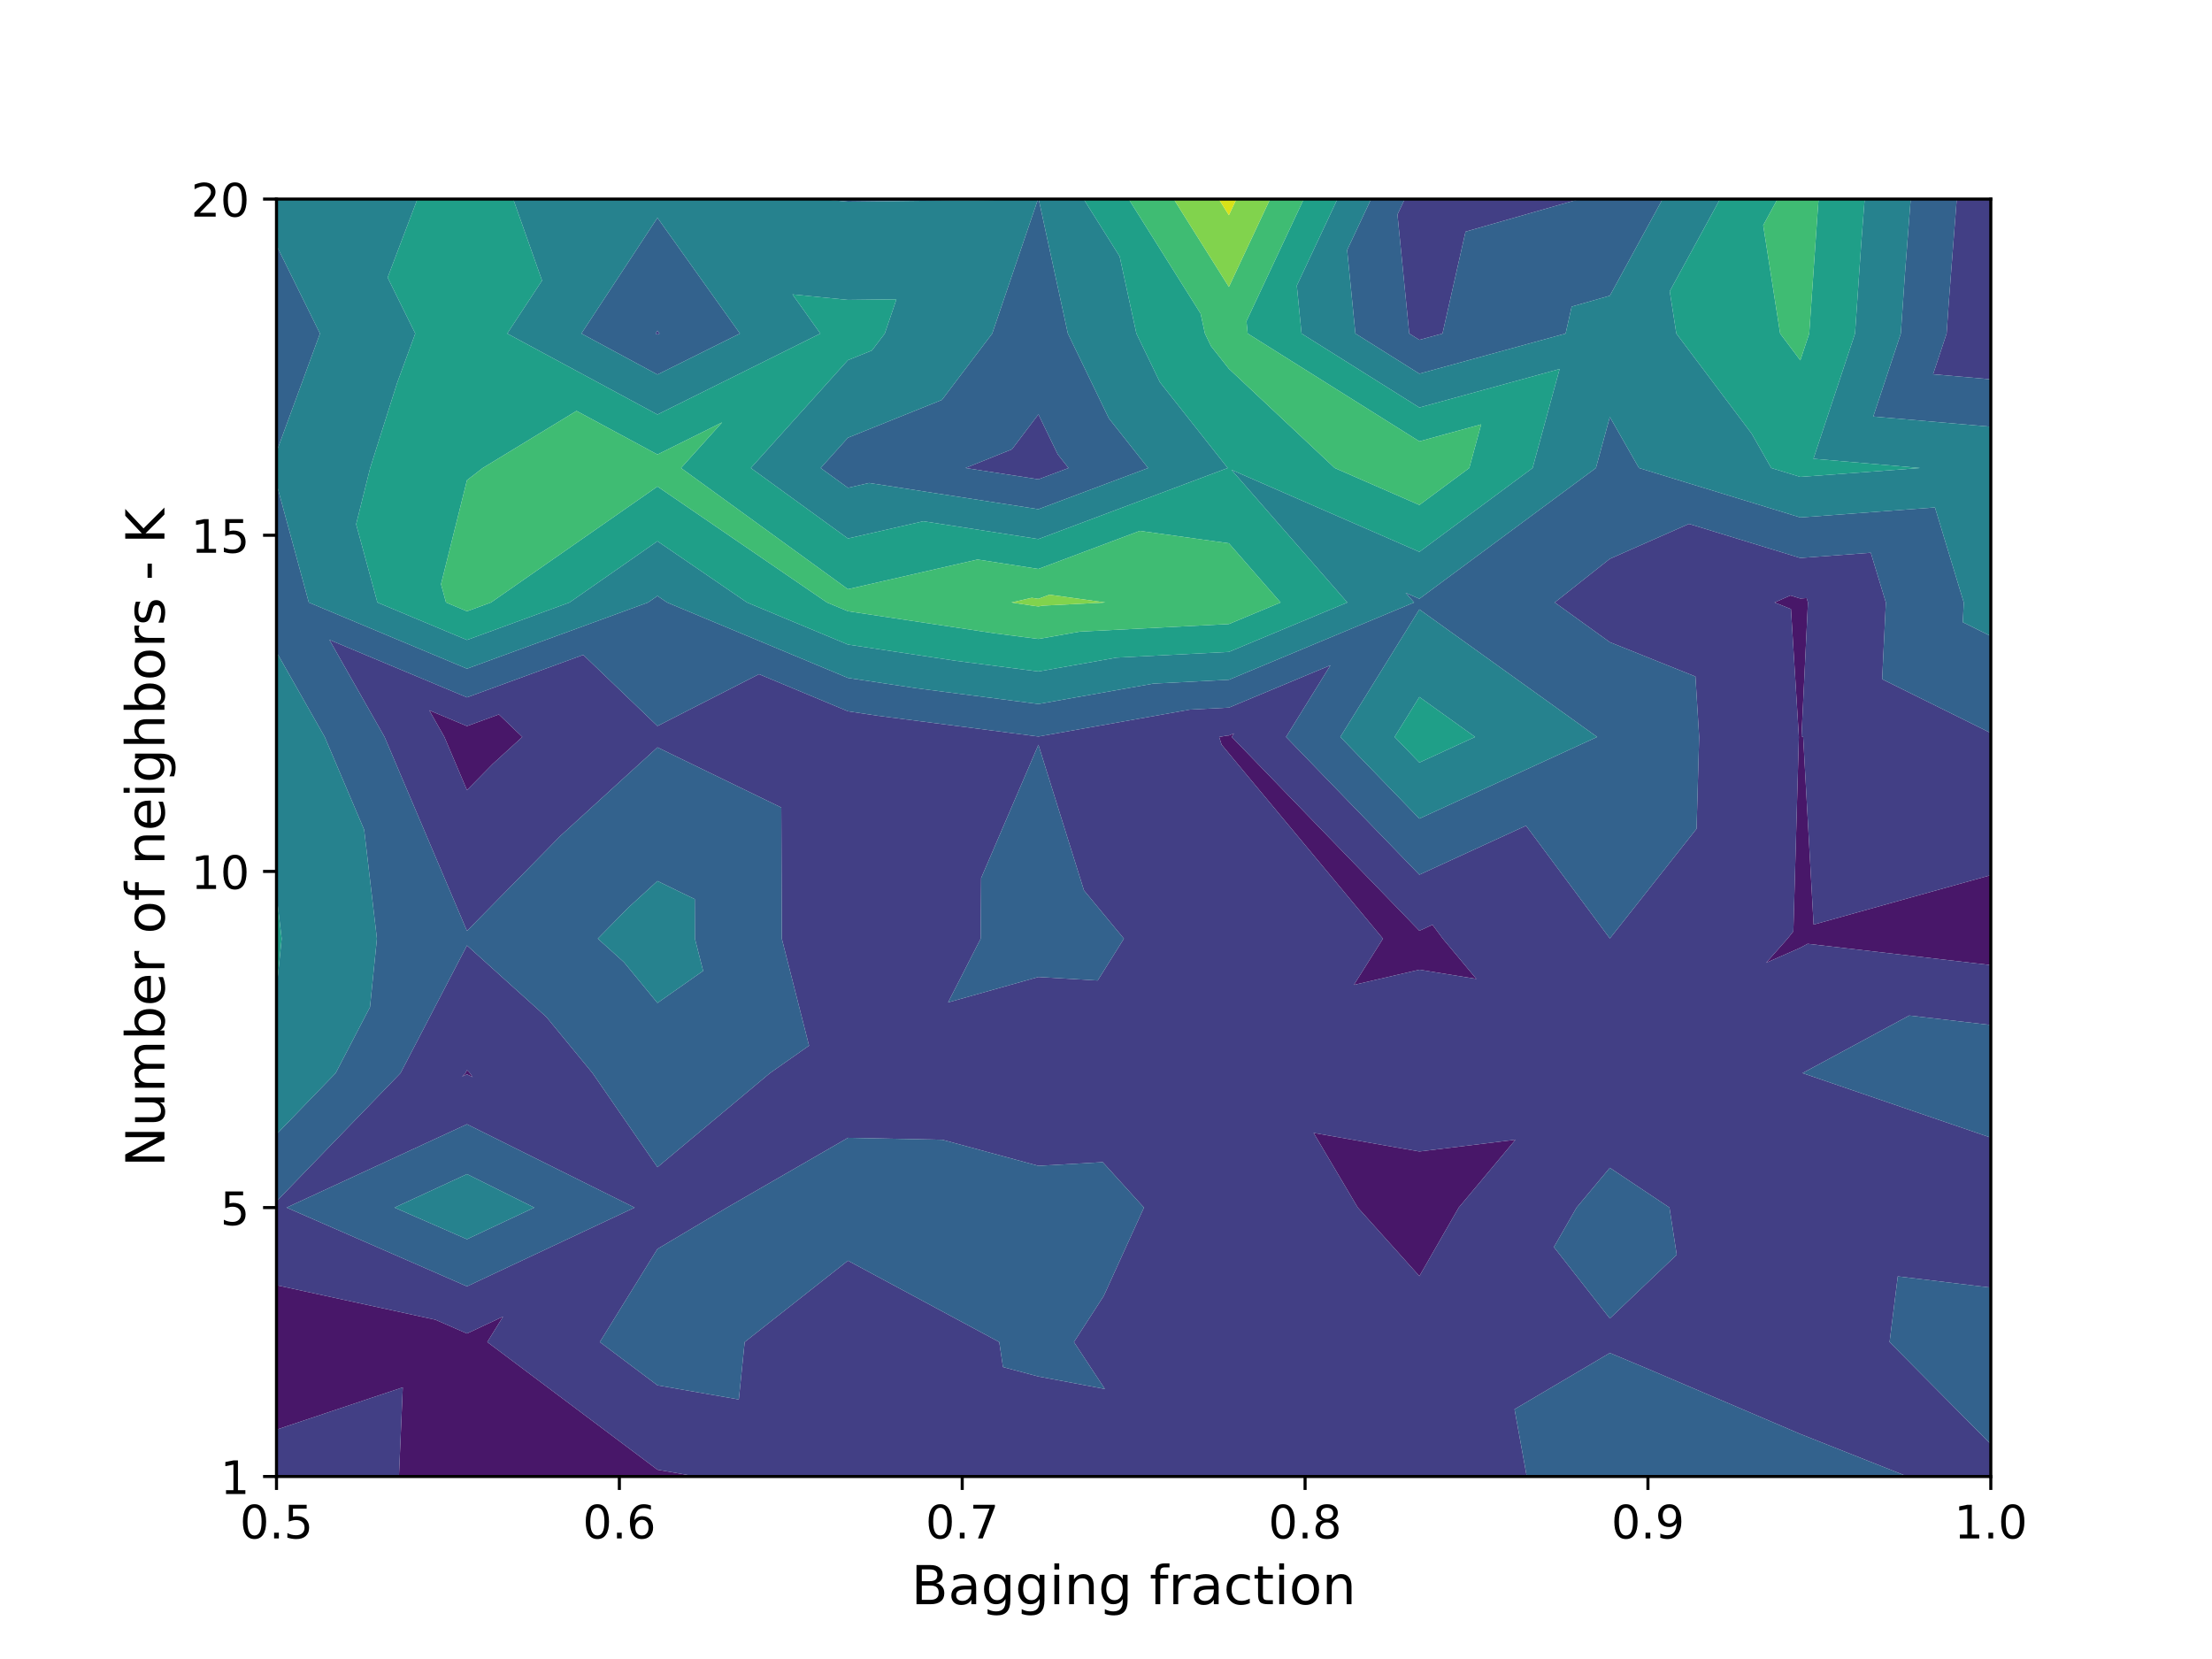 <?xml version="1.0" encoding="utf-8" standalone="no"?>
<!DOCTYPE svg PUBLIC "-//W3C//DTD SVG 1.1//EN"
  "http://www.w3.org/Graphics/SVG/1.1/DTD/svg11.dtd">
<!-- Created with matplotlib (https://matplotlib.org/) -->
<svg height="432pt" version="1.1" viewBox="0 0 576 432" width="576pt" xmlns="http://www.w3.org/2000/svg" xmlns:xlink="http://www.w3.org/1999/xlink">
 <defs>
  <style type="text/css">
*{stroke-linecap:butt;stroke-linejoin:round;}
  </style>
 </defs>
 <g id="figure_1">
  <g id="patch_1">
   <path d="M 0 432 
L 576 432 
L 576 0 
L 0 0 
z
" style="fill:#ffffff;"/>
  </g>
  <g id="axes_1">
   <g id="patch_2">
    <path d="M 72 384.48 
L 518.4 384.48 
L 518.4 51.84 
L 72 51.84 
z
" style="fill:#ffffff;"/>
   </g>
   <g id="PathCollection_1">
    <path clip-path="url(#pd8d126e6f6)" d="M 72 372.276 
L 104.888 361.263 
L 103.882 384.48 
L 121.6 384.48 
L 171.2 384.48 
L 181.346 384.48 
L 171.2 382.712 
L 126.891 349.465 
L 130.998 342.831 
L 121.6 347.248 
L 113.364 343.651 
L 72 334.661 
L 72 349.465 
M 518.4 227.885 
L 472.256 240.762 
L 469.538 191.899 
L 469.104 191.684 
L 470.787 156.884 
L 470.437 155.729 
L 468.8 155.851 
L 466.213 155.058 
L 462.079 156.884 
L 466.364 158.604 
L 468.424 191.899 
L 466.988 242.503 
L 465.472 244.421 
L 459.883 250.716 
L 468.8 246.79 
L 470.702 245.763 
L 518.4 251.303 
L 518.4 244.421 
M 120.321 280.339 
L 121.6 279.748 
L 123.095 280.491 
L 122.366 279.436 
L 122.085 279.093 
L 121.6 278.657 
L 121.194 279.436 
M 115.716 191.899 
L 121.6 205.749 
L 128.27 198.962 
L 136.012 191.899 
L 129.899 186.04 
L 121.6 189.075 
L 111.774 184.962 
M 369.6 332.297 
L 379.848 314.451 
L 394.627 296.783 
L 369.6 299.842 
L 342.054 295.004 
L 353.57 314.451 
M 369.6 252.511 
L 384.453 254.907 
L 375.702 244.421 
L 373.014 240.805 
L 369.6 242.374 
L 320.749 191.899 
L 321.331 190.959 
L 320 191.515 
L 319.492 191.541 
L 317.472 191.899 
L 318.101 193.909 
L 320 196.203 
L 360.124 244.421 
L 352.541 256.464 
" style="fill:#481769;"/>
   </g>
   <g id="PathCollection_2">
    <path clip-path="url(#pd8d126e6f6)" d="M 509.533 51.84 
L 507.429 79.11 
L 506.894 86.855 
L 503.372 97.463 
L 518.4 98.771 
L 518.4 86.855 
L 518.4 51.84 
M 365.789 51.84 
L 363.9 55.864 
L 366.965 86.855 
L 369.6 88.51 
L 375.624 86.855 
L 381.622 60.327 
L 411.311 51.84 
L 369.6 51.84 
M 72 334.661 
L 113.364 343.651 
L 121.6 347.248 
L 130.998 342.831 
L 126.891 349.465 
L 171.2 382.712 
L 181.346 384.48 
L 220.8 384.48 
L 270.4 384.48 
L 320 384.48 
L 369.6 384.48 
L 397.568 384.48 
L 394.382 366.96 
L 419.2 352.308 
L 429.086 356.444 
L 468.8 373.411 
L 496.723 384.48 
L 518.4 384.48 
L 518.4 376.064 
L 492.041 349.465 
L 494.176 332.365 
L 518.4 335.285 
L 518.4 314.451 
L 518.4 296.243 
L 469.372 279.436 
L 497.159 264.441 
L 518.4 266.908 
L 518.4 251.303 
L 470.702 245.763 
L 468.8 246.79 
L 459.883 250.716 
L 465.472 244.421 
L 466.988 242.503 
L 468.424 191.899 
L 466.364 158.604 
L 462.079 156.884 
L 466.213 155.058 
L 468.8 155.851 
L 470.437 155.729 
L 470.787 156.884 
L 469.104 191.684 
L 469.538 191.899 
L 472.256 240.762 
L 518.4 227.885 
L 518.4 191.899 
L 518.4 190.883 
L 490.109 176.856 
L 491.075 156.884 
L 487.148 143.932 
L 468.8 145.296 
L 439.801 136.413 
L 419.2 145.512 
L 404.844 156.884 
L 419.2 167.219 
L 441.488 176.165 
L 442.462 191.899 
L 441.783 215.813 
L 419.2 244.377 
L 397.374 215.011 
L 369.6 227.772 
L 334.882 191.899 
L 346.457 173.222 
L 320 184.262 
L 309.908 184.774 
L 270.4 191.786 
L 228.609 186.386 
L 220.8 185.211 
L 197.645 175.553 
L 171.2 189.052 
L 151.872 170.529 
L 121.6 181.599 
L 85.759 166.597 
L 100.136 191.899 
L 121.6 242.416 
L 145.928 217.66 
L 171.2 194.608 
L 203.446 210.275 
L 203.58 244.421 
L 210.675 272.288 
L 200.499 279.436 
L 171.2 303.932 
L 154.288 279.436 
L 142.287 264.832 
L 121.6 246.196 
L 104.297 279.436 
L 72 312.824 
L 72 314.451 
M 103.882 384.48 
L 104.888 361.263 
L 72 372.276 
L 72 384.48 
M 121.194 279.436 
L 121.6 278.657 
L 122.085 279.093 
L 122.366 279.436 
L 123.095 280.491 
L 121.6 279.748 
L 120.321 280.339 
M 111.774 184.962 
L 121.6 189.075 
L 129.899 186.04 
L 136.012 191.899 
L 128.27 198.962 
L 121.6 205.749 
L 115.716 191.899 
M 353.57 314.451 
L 342.054 295.004 
L 369.6 299.842 
L 394.627 296.783 
L 379.848 314.451 
L 369.6 332.297 
M 352.541 256.464 
L 360.124 244.421 
L 320 196.203 
L 318.101 193.909 
L 317.472 191.899 
L 319.492 191.541 
L 320 191.515 
L 321.331 190.959 
L 320.749 191.899 
L 369.6 242.374 
L 373.014 240.805 
L 375.702 244.421 
L 384.453 254.907 
L 369.6 252.511 
M 171.2 86.101 
L 170.705 86.855 
L 171.2 87.122 
L 171.737 86.855 
M 263.502 117 
L 251.399 121.869 
L 270.4 124.814 
L 278.243 121.869 
L 275.435 118.315 
L 270.4 107.9 
M 261.177 355.976 
L 260.203 349.465 
L 220.8 328.277 
L 193.911 349.465 
L 192.385 364.421 
L 171.2 360.728 
L 156.189 349.465 
L 171.2 325.217 
L 189.302 314.451 
L 220.8 296.283 
L 245.384 296.791 
L 270.4 303.582 
L 287.149 302.627 
L 297.882 314.451 
L 287.415 337.454 
L 279.648 349.465 
L 287.713 361.687 
L 270.4 358.436 
M 121.6 292.74 
L 165.257 314.451 
L 121.6 334.969 
L 74.618 314.451 
M 410.534 314.451 
L 419.2 304.09 
L 434.721 314.451 
L 436.615 326.745 
L 419.2 343.325 
L 404.626 324.739 
M 270.4 254.407 
L 246.878 261.026 
L 255.364 244.421 
L 255.488 228.631 
L 270.4 193.935 
L 282.265 231.857 
L 292.666 244.421 
L 285.839 255.32 
" style="fill:#423f85;"/>
   </g>
   <g id="PathCollection_3">
    <path clip-path="url(#pd8d126e6f6)" d="M 497.543 51.84 
L 496.058 71.082 
L 494.968 86.855 
L 487.797 108.459 
L 518.4 111.122 
L 518.4 98.771 
L 503.372 97.463 
L 506.894 86.855 
L 507.429 79.11 
L 509.533 51.84 
M 411.311 51.84 
L 381.622 60.327 
L 375.624 86.855 
L 369.6 88.51 
L 366.965 86.855 
L 363.9 55.864 
L 365.789 51.84 
L 357.025 51.84 
L 350.793 65.117 
L 352.943 86.855 
L 369.6 97.316 
L 407.68 86.855 
L 409.266 79.842 
L 419.2 77.002 
L 432.932 51.84 
L 419.2 51.84 
M 213.811 51.84 
L 220.8 52.535 
L 270.273 51.929 
L 258.371 86.855 
L 245.275 104.132 
L 220.8 113.979 
L 213.699 121.869 
L 220.8 127.026 
L 226.316 125.763 
L 270.4 132.594 
L 298.969 121.869 
L 288.741 108.922 
L 278.072 86.855 
L 270.473 51.891 
L 270.44 51.84 
L 270.4 51.84 
L 220.8 51.84 
M 72 117.68 
L 83.325 86.855 
L 72 63.905 
L 72 86.855 
M 72 169.8 
L 84.557 191.899 
L 94.827 216.071 
L 98.151 244.421 
L 96.346 262.249 
L 87.4 279.436 
L 72 295.356 
L 72 312.824 
L 104.297 279.436 
L 121.6 246.196 
L 142.287 264.832 
L 154.288 279.436 
L 171.2 303.932 
L 200.499 279.436 
L 210.675 272.288 
L 203.58 244.421 
L 203.446 210.275 
L 171.2 194.608 
L 145.928 217.66 
L 121.6 242.416 
L 100.136 191.899 
L 85.759 166.597 
L 121.6 181.599 
L 151.872 170.529 
L 171.2 189.052 
L 197.645 175.553 
L 220.8 185.211 
L 228.609 186.386 
L 270.4 191.786 
L 309.908 184.774 
L 320 184.262 
L 346.457 173.222 
L 334.882 191.899 
L 369.6 227.772 
L 397.374 215.011 
L 419.2 244.377 
L 441.783 215.813 
L 442.462 191.899 
L 441.488 176.165 
L 419.2 167.219 
L 404.844 156.884 
L 419.2 145.512 
L 439.801 136.413 
L 468.8 145.296 
L 487.148 143.932 
L 491.075 156.884 
L 490.109 176.856 
L 518.4 190.883 
L 518.4 165.64 
L 511.115 162.027 
L 511.363 156.884 
L 503.859 132.135 
L 468.8 134.742 
L 426.78 121.869 
L 419.2 108.573 
L 415.572 121.869 
L 369.6 155.92 
L 366.02 154.357 
L 368.228 156.884 
L 320 177.009 
L 300.323 178.008 
L 270.4 183.319 
L 238.747 179.229 
L 220.8 176.527 
L 173.706 156.884 
L 171.2 155.17 
L 168.739 156.884 
L 121.6 174.122 
L 80.415 156.884 
L 72 125.944 
L 72 156.884 
M 496.723 384.48 
L 468.8 373.411 
L 429.086 356.444 
L 419.2 352.308 
L 394.382 366.96 
L 397.568 384.48 
L 419.2 384.48 
L 468.8 384.48 
M 518.4 335.285 
L 494.176 332.365 
L 492.041 349.465 
L 518.4 376.064 
L 518.4 349.465 
M 518.4 266.908 
L 497.159 264.441 
L 469.372 279.436 
L 518.4 296.243 
L 518.4 279.436 
M 171.737 86.855 
L 171.2 87.122 
L 170.705 86.855 
L 171.2 86.101 
M 270.4 107.9 
L 275.435 118.315 
L 278.243 121.869 
L 270.4 124.814 
L 251.399 121.869 
L 263.502 117 
M 270.4 358.436 
L 287.713 361.687 
L 279.648 349.465 
L 287.415 337.454 
L 297.882 314.451 
L 287.149 302.627 
L 270.4 303.582 
L 245.384 296.791 
L 220.8 296.283 
L 189.302 314.451 
L 171.2 325.217 
L 156.189 349.465 
L 171.2 360.728 
L 192.385 364.421 
L 193.911 349.465 
L 220.8 328.277 
L 260.203 349.465 
L 261.177 355.976 
M 74.618 314.451 
L 121.6 334.969 
L 165.257 314.451 
L 121.6 292.74 
M 404.626 324.739 
L 419.2 343.325 
L 436.615 326.745 
L 434.721 314.451 
L 419.2 304.09 
L 410.534 314.451 
M 285.839 255.32 
L 292.666 244.421 
L 282.265 231.857 
L 270.4 193.935 
L 255.488 228.631 
L 255.364 244.421 
L 246.878 261.026 
L 270.4 254.407 
M 171.2 56.709 
L 151.392 86.855 
L 171.2 97.532 
L 192.68 86.855 
M 121.6 305.731 
L 139.132 314.451 
L 121.6 322.691 
L 102.732 314.451 
M 369.6 213.169 
L 349.014 191.899 
L 369.6 158.684 
L 415.894 191.899 
M 162.489 250.57 
L 155.663 244.421 
L 163.586 236.359 
L 171.2 229.414 
L 180.915 234.134 
L 180.955 244.421 
L 183.093 252.817 
L 171.2 261.17 
" style="fill:#33628d;"/>
   </g>
   <g id="PathCollection_4">
    <path clip-path="url(#pd8d126e6f6)" d="M 485.552 51.84 
L 484.687 63.055 
L 483.042 86.855 
L 472.221 119.455 
L 499.969 121.869 
L 468.8 124.187 
L 461.233 121.869 
L 456.137 112.93 
L 436.517 86.855 
L 434.793 75.847 
L 447.895 51.84 
L 432.932 51.84 
L 419.2 77.002 
L 409.266 79.842 
L 407.68 86.855 
L 369.6 97.316 
L 352.943 86.855 
L 350.793 65.117 
L 357.025 51.84 
L 348.261 51.84 
L 337.686 74.369 
L 338.921 86.855 
L 369.6 106.122 
L 406.117 96.091 
L 399.084 121.869 
L 369.6 143.707 
L 320.666 122.339 
L 350.846 156.884 
L 320 169.755 
L 290.739 171.242 
L 270.4 174.852 
L 248.885 172.072 
L 220.8 167.843 
L 194.525 156.884 
L 171.2 140.925 
L 148.295 156.884 
L 121.6 166.646 
L 98.277 156.884 
L 92.735 136.507 
L 96.389 121.869 
L 103.421 99.688 
L 108.136 86.855 
L 100.938 72.269 
L 108.69 51.84 
L 72 51.84 
L 72 63.905 
L 83.325 86.855 
L 72 117.68 
L 72 121.869 
L 72 125.944 
L 80.415 156.884 
L 121.6 174.122 
L 168.739 156.884 
L 171.2 155.17 
L 173.706 156.884 
L 220.8 176.527 
L 238.747 179.229 
L 270.4 183.319 
L 300.323 178.008 
L 320 177.009 
L 368.228 156.884 
L 366.02 154.357 
L 369.6 155.92 
L 415.572 121.869 
L 419.2 108.573 
L 426.78 121.869 
L 468.8 134.742 
L 503.859 132.135 
L 511.363 156.884 
L 511.115 162.027 
L 518.4 165.64 
L 518.4 156.884 
L 518.4 121.869 
L 518.4 111.122 
L 487.797 108.459 
L 494.968 86.855 
L 496.058 71.082 
L 497.543 51.84 
M 270.44 51.84 
L 270.473 51.891 
L 278.072 86.855 
L 288.741 108.922 
L 298.969 121.869 
L 270.4 132.594 
L 226.316 125.763 
L 220.8 127.026 
L 213.699 121.869 
L 220.8 113.979 
L 245.275 104.132 
L 258.371 86.855 
L 270.273 51.929 
L 220.8 52.535 
L 213.811 51.84 
L 171.2 51.84 
L 133.64 51.84 
L 141.147 73.056 
L 132.08 86.855 
L 171.2 107.943 
L 213.622 86.855 
L 206.358 76.66 
L 220.8 78.095 
L 233.428 77.94 
L 230.39 86.855 
L 227.047 91.265 
L 220.8 93.778 
L 195.52 121.869 
L 220.8 140.225 
L 240.436 135.731 
L 270.4 140.374 
L 319.696 121.869 
L 302.046 99.529 
L 295.919 86.855 
L 291.554 66.773 
L 282.171 51.84 
M 72 232.938 
L 73.346 244.421 
L 72 257.718 
L 72 279.436 
L 72 295.356 
L 87.4 279.436 
L 96.346 262.249 
L 98.151 244.421 
L 94.827 216.071 
L 84.557 191.899 
L 72 169.8 
L 72 191.899 
M 192.68 86.855 
L 171.2 97.532 
L 151.392 86.855 
L 171.2 56.709 
M 102.732 314.451 
L 121.6 322.691 
L 139.132 314.451 
L 121.6 305.731 
M 415.894 191.899 
L 369.6 158.684 
L 349.014 191.899 
L 369.6 213.169 
M 171.2 261.17 
L 183.093 252.817 
L 180.955 244.421 
L 180.915 234.134 
L 171.2 229.414 
L 163.586 236.359 
L 155.663 244.421 
L 162.489 250.57 
M 369.6 198.566 
L 363.147 191.899 
L 369.6 181.488 
L 384.111 191.899 
" style="fill:#26828e;"/>
   </g>
   <g id="PathCollection_5">
    <path clip-path="url(#pd8d126e6f6)" d="M 473.561 51.84 
L 473.316 55.028 
L 471.117 86.855 
L 468.8 93.833 
L 463.549 86.855 
L 459.134 58.663 
L 462.858 51.84 
L 447.895 51.84 
L 434.793 75.847 
L 436.517 86.855 
L 456.137 112.93 
L 461.233 121.869 
L 468.8 124.187 
L 499.969 121.869 
L 472.221 119.455 
L 483.042 86.855 
L 484.687 63.055 
L 485.552 51.84 
M 339.497 51.84 
L 324.579 83.622 
L 324.899 86.855 
L 369.6 114.929 
L 385.695 110.507 
L 382.595 121.869 
L 369.6 131.495 
L 347.558 121.869 
L 320 96.02 
L 315.352 90.136 
L 313.765 86.855 
L 312.635 81.656 
L 293.902 51.84 
L 282.171 51.84 
L 291.554 66.773 
L 295.919 86.855 
L 302.046 99.529 
L 319.696 121.869 
L 270.4 140.374 
L 240.436 135.731 
L 220.8 140.225 
L 195.52 121.869 
L 220.8 93.778 
L 227.047 91.265 
L 230.39 86.855 
L 233.428 77.94 
L 220.8 78.095 
L 206.358 76.66 
L 213.622 86.855 
L 171.2 107.943 
L 132.08 86.855 
L 141.147 73.056 
L 133.64 51.84 
L 121.6 51.84 
L 108.69 51.84 
L 100.938 72.269 
L 108.136 86.855 
L 103.421 99.688 
L 96.389 121.869 
L 92.735 136.507 
L 98.277 156.884 
L 121.6 166.646 
L 148.295 156.884 
L 171.2 140.925 
L 194.525 156.884 
L 220.8 167.843 
L 248.885 172.072 
L 270.4 174.852 
L 290.739 171.242 
L 320 169.755 
L 350.846 156.884 
L 320.666 122.339 
L 369.6 143.707 
L 399.084 121.869 
L 406.117 96.091 
L 369.6 106.122 
L 338.921 86.855 
L 337.686 74.369 
L 348.261 51.84 
M 72 257.718 
L 73.346 244.421 
L 72 232.938 
L 72 244.421 
M 384.111 191.899 
L 369.6 181.488 
L 363.147 191.899 
L 369.6 198.566 
M 333.464 156.884 
L 320 162.502 
L 281.155 164.476 
L 270.4 166.385 
L 259.024 164.915 
L 220.8 159.16 
L 215.344 156.884 
L 171.2 126.681 
L 127.85 156.884 
L 121.6 159.17 
L 116.14 156.884 
L 114.842 152.114 
L 121.6 125.043 
L 125.703 121.869 
L 150.129 106.995 
L 171.2 118.353 
L 188.037 109.984 
L 177.34 121.869 
L 220.8 153.425 
L 254.556 145.699 
L 270.4 148.154 
L 296.81 138.24 
L 320 141.473 
" style="fill:#1f9f88;"/>
   </g>
   <g id="PathCollection_6">
    <path clip-path="url(#pd8d126e6f6)" d="M 462.858 51.84 
L 459.134 58.663 
L 463.549 86.855 
L 468.8 93.833 
L 471.117 86.855 
L 473.316 55.028 
L 473.561 51.84 
L 468.8 51.84 
M 330.734 51.84 
L 320 74.707 
L 305.632 51.84 
L 293.902 51.84 
L 312.635 81.656 
L 313.765 86.855 
L 315.352 90.136 
L 320 96.02 
L 347.558 121.869 
L 369.6 131.495 
L 382.595 121.869 
L 385.695 110.507 
L 369.6 114.929 
L 324.899 86.855 
L 324.579 83.622 
L 339.497 51.84 
M 320 141.473 
L 296.81 138.24 
L 270.4 148.154 
L 254.556 145.699 
L 220.8 153.425 
L 177.34 121.869 
L 188.037 109.984 
L 171.2 118.353 
L 150.129 106.995 
L 125.703 121.869 
L 121.6 125.043 
L 114.842 152.114 
L 116.14 156.884 
L 121.6 159.17 
L 127.85 156.884 
L 171.2 126.681 
L 215.344 156.884 
L 220.8 159.16 
L 259.024 164.915 
L 270.4 166.385 
L 281.155 164.476 
L 320 162.502 
L 333.464 156.884 
M 287.829 156.884 
L 271.57 157.71 
L 270.4 157.918 
L 269.162 157.758 
L 263.358 156.884 
L 268.676 155.667 
L 270.4 155.934 
L 273.274 154.855 
" style="fill:#3fbc73;"/>
   </g>
   <g id="PathCollection_7">
    <path clip-path="url(#pd8d126e6f6)" d="M 321.97 51.84 
L 320 56.037 
L 317.363 51.84 
L 305.632 51.84 
L 320 74.707 
L 330.734 51.84 
M 273.274 154.855 
L 270.4 155.934 
L 268.676 155.667 
L 263.358 156.884 
L 269.162 157.758 
L 270.4 157.918 
L 271.57 157.71 
L 287.829 156.884 
" style="fill:#81d34d;"/>
   </g>
   <g id="PathCollection_8">
    <path clip-path="url(#pd8d126e6f6)" d="M 317.363 51.84 
L 320 56.037 
L 321.97 51.84 
L 320 51.84 
" style="fill:#d8e219;"/>
   </g>
   <g id="matplotlib.axis_1">
    <g id="xtick_1">
     <g id="line2d_1">
      <defs>
       <path d="M 0 0 
L 0 3.5 
" id="md4cb57d387" style="stroke:#000000;stroke-width:0.8;"/>
      </defs>
      <g>
       <use style="stroke:#000000;stroke-width:0.8;" x="72" xlink:href="#md4cb57d387" y="384.48"/>
      </g>
     </g>
     <g id="text_1">
      <!-- 0.5 -->
      <defs>
       <path d="M 31.781 66.406 
Q 24.172 66.406 20.328 58.906 
Q 16.5 51.422 16.5 36.375 
Q 16.5 21.391 20.328 13.891 
Q 24.172 6.391 31.781 6.391 
Q 39.453 6.391 43.281 13.891 
Q 47.125 21.391 47.125 36.375 
Q 47.125 51.422 43.281 58.906 
Q 39.453 66.406 31.781 66.406 
z
M 31.781 74.219 
Q 44.047 74.219 50.516 64.516 
Q 56.984 54.828 56.984 36.375 
Q 56.984 17.969 50.516 8.266 
Q 44.047 -1.422 31.781 -1.422 
Q 19.531 -1.422 13.062 8.266 
Q 6.594 17.969 6.594 36.375 
Q 6.594 54.828 13.062 64.516 
Q 19.531 74.219 31.781 74.219 
z
" id="DejaVuSans-48"/>
       <path d="M 10.688 12.406 
L 21 12.406 
L 21 0 
L 10.688 0 
z
" id="DejaVuSans-46"/>
       <path d="M 10.797 72.906 
L 49.516 72.906 
L 49.516 64.594 
L 19.828 64.594 
L 19.828 46.734 
Q 21.969 47.469 24.109 47.828 
Q 26.266 48.188 28.422 48.188 
Q 40.625 48.188 47.75 41.5 
Q 54.891 34.812 54.891 23.391 
Q 54.891 11.625 47.562 5.094 
Q 40.234 -1.422 26.906 -1.422 
Q 22.312 -1.422 17.547 -0.641 
Q 12.797 0.141 7.719 1.703 
L 7.719 11.625 
Q 12.109 9.234 16.797 8.062 
Q 21.484 6.891 26.703 6.891 
Q 35.156 6.891 40.078 11.328 
Q 45.016 15.766 45.016 23.391 
Q 45.016 31 40.078 35.438 
Q 35.156 39.891 26.703 39.891 
Q 22.75 39.891 18.812 39.016 
Q 14.891 38.141 10.797 36.281 
z
" id="DejaVuSans-53"/>
      </defs>
      <g transform="translate(62.458 400.598)scale(0.12 -0.12)">
       <use xlink:href="#DejaVuSans-48"/>
       <use x="63.623" xlink:href="#DejaVuSans-46"/>
       <use x="95.41" xlink:href="#DejaVuSans-53"/>
      </g>
     </g>
    </g>
    <g id="xtick_2">
     <g id="line2d_2">
      <g>
       <use style="stroke:#000000;stroke-width:0.8;" x="161.28" xlink:href="#md4cb57d387" y="384.48"/>
      </g>
     </g>
     <g id="text_2">
      <!-- 0.6 -->
      <defs>
       <path d="M 33.016 40.375 
Q 26.375 40.375 22.484 35.828 
Q 18.609 31.297 18.609 23.391 
Q 18.609 15.531 22.484 10.953 
Q 26.375 6.391 33.016 6.391 
Q 39.656 6.391 43.531 10.953 
Q 47.406 15.531 47.406 23.391 
Q 47.406 31.297 43.531 35.828 
Q 39.656 40.375 33.016 40.375 
z
M 52.594 71.297 
L 52.594 62.312 
Q 48.875 64.062 45.094 64.984 
Q 41.312 65.922 37.594 65.922 
Q 27.828 65.922 22.672 59.328 
Q 17.531 52.734 16.797 39.406 
Q 19.672 43.656 24.016 45.922 
Q 28.375 48.188 33.594 48.188 
Q 44.578 48.188 50.953 41.516 
Q 57.328 34.859 57.328 23.391 
Q 57.328 12.156 50.688 5.359 
Q 44.047 -1.422 33.016 -1.422 
Q 20.359 -1.422 13.672 8.266 
Q 6.984 17.969 6.984 36.375 
Q 6.984 53.656 15.188 63.938 
Q 23.391 74.219 37.203 74.219 
Q 40.922 74.219 44.703 73.484 
Q 48.484 72.75 52.594 71.297 
z
" id="DejaVuSans-54"/>
      </defs>
      <g transform="translate(151.738 400.598)scale(0.12 -0.12)">
       <use xlink:href="#DejaVuSans-48"/>
       <use x="63.623" xlink:href="#DejaVuSans-46"/>
       <use x="95.41" xlink:href="#DejaVuSans-54"/>
      </g>
     </g>
    </g>
    <g id="xtick_3">
     <g id="line2d_3">
      <g>
       <use style="stroke:#000000;stroke-width:0.8;" x="250.56" xlink:href="#md4cb57d387" y="384.48"/>
      </g>
     </g>
     <g id="text_3">
      <!-- 0.7 -->
      <defs>
       <path d="M 8.203 72.906 
L 55.078 72.906 
L 55.078 68.703 
L 28.609 0 
L 18.312 0 
L 43.219 64.594 
L 8.203 64.594 
z
" id="DejaVuSans-55"/>
      </defs>
      <g transform="translate(241.018 400.598)scale(0.12 -0.12)">
       <use xlink:href="#DejaVuSans-48"/>
       <use x="63.623" xlink:href="#DejaVuSans-46"/>
       <use x="95.41" xlink:href="#DejaVuSans-55"/>
      </g>
     </g>
    </g>
    <g id="xtick_4">
     <g id="line2d_4">
      <g>
       <use style="stroke:#000000;stroke-width:0.8;" x="339.84" xlink:href="#md4cb57d387" y="384.48"/>
      </g>
     </g>
     <g id="text_4">
      <!-- 0.8 -->
      <defs>
       <path d="M 31.781 34.625 
Q 24.75 34.625 20.719 30.859 
Q 16.703 27.094 16.703 20.516 
Q 16.703 13.922 20.719 10.156 
Q 24.75 6.391 31.781 6.391 
Q 38.812 6.391 42.859 10.172 
Q 46.922 13.969 46.922 20.516 
Q 46.922 27.094 42.891 30.859 
Q 38.875 34.625 31.781 34.625 
z
M 21.922 38.812 
Q 15.578 40.375 12.031 44.719 
Q 8.5 49.078 8.5 55.328 
Q 8.5 64.062 14.719 69.141 
Q 20.953 74.219 31.781 74.219 
Q 42.672 74.219 48.875 69.141 
Q 55.078 64.062 55.078 55.328 
Q 55.078 49.078 51.531 44.719 
Q 48 40.375 41.703 38.812 
Q 48.828 37.156 52.797 32.312 
Q 56.781 27.484 56.781 20.516 
Q 56.781 9.906 50.312 4.234 
Q 43.844 -1.422 31.781 -1.422 
Q 19.734 -1.422 13.25 4.234 
Q 6.781 9.906 6.781 20.516 
Q 6.781 27.484 10.781 32.312 
Q 14.797 37.156 21.922 38.812 
z
M 18.312 54.391 
Q 18.312 48.734 21.844 45.562 
Q 25.391 42.391 31.781 42.391 
Q 38.141 42.391 41.719 45.562 
Q 45.312 48.734 45.312 54.391 
Q 45.312 60.062 41.719 63.234 
Q 38.141 66.406 31.781 66.406 
Q 25.391 66.406 21.844 63.234 
Q 18.312 60.062 18.312 54.391 
z
" id="DejaVuSans-56"/>
      </defs>
      <g transform="translate(330.298 400.598)scale(0.12 -0.12)">
       <use xlink:href="#DejaVuSans-48"/>
       <use x="63.623" xlink:href="#DejaVuSans-46"/>
       <use x="95.41" xlink:href="#DejaVuSans-56"/>
      </g>
     </g>
    </g>
    <g id="xtick_5">
     <g id="line2d_5">
      <g>
       <use style="stroke:#000000;stroke-width:0.8;" x="429.12" xlink:href="#md4cb57d387" y="384.48"/>
      </g>
     </g>
     <g id="text_5">
      <!-- 0.9 -->
      <defs>
       <path d="M 10.984 1.516 
L 10.984 10.5 
Q 14.703 8.734 18.5 7.812 
Q 22.312 6.891 25.984 6.891 
Q 35.75 6.891 40.891 13.453 
Q 46.047 20.016 46.781 33.406 
Q 43.953 29.203 39.594 26.953 
Q 35.25 24.703 29.984 24.703 
Q 19.047 24.703 12.672 31.312 
Q 6.297 37.938 6.297 49.422 
Q 6.297 60.641 12.938 67.422 
Q 19.578 74.219 30.609 74.219 
Q 43.266 74.219 49.922 64.516 
Q 56.594 54.828 56.594 36.375 
Q 56.594 19.141 48.406 8.859 
Q 40.234 -1.422 26.422 -1.422 
Q 22.703 -1.422 18.891 -0.688 
Q 15.094 0.047 10.984 1.516 
z
M 30.609 32.422 
Q 37.25 32.422 41.125 36.953 
Q 45.016 41.5 45.016 49.422 
Q 45.016 57.281 41.125 61.844 
Q 37.25 66.406 30.609 66.406 
Q 23.969 66.406 20.094 61.844 
Q 16.219 57.281 16.219 49.422 
Q 16.219 41.5 20.094 36.953 
Q 23.969 32.422 30.609 32.422 
z
" id="DejaVuSans-57"/>
      </defs>
      <g transform="translate(419.578 400.598)scale(0.12 -0.12)">
       <use xlink:href="#DejaVuSans-48"/>
       <use x="63.623" xlink:href="#DejaVuSans-46"/>
       <use x="95.41" xlink:href="#DejaVuSans-57"/>
      </g>
     </g>
    </g>
    <g id="xtick_6">
     <g id="line2d_6">
      <g>
       <use style="stroke:#000000;stroke-width:0.8;" x="518.4" xlink:href="#md4cb57d387" y="384.48"/>
      </g>
     </g>
     <g id="text_6">
      <!-- 1.0 -->
      <defs>
       <path d="M 12.406 8.297 
L 28.516 8.297 
L 28.516 63.922 
L 10.984 60.406 
L 10.984 69.391 
L 28.422 72.906 
L 38.281 72.906 
L 38.281 8.297 
L 54.391 8.297 
L 54.391 0 
L 12.406 0 
z
" id="DejaVuSans-49"/>
      </defs>
      <g transform="translate(508.858 400.598)scale(0.12 -0.12)">
       <use xlink:href="#DejaVuSans-49"/>
       <use x="63.623" xlink:href="#DejaVuSans-46"/>
       <use x="95.41" xlink:href="#DejaVuSans-48"/>
      </g>
     </g>
    </g>
    <g id="text_7">
     <!-- Bagging fraction -->
     <defs>
      <path d="M 19.672 34.812 
L 19.672 8.109 
L 35.5 8.109 
Q 43.453 8.109 47.281 11.406 
Q 51.125 14.703 51.125 21.484 
Q 51.125 28.328 47.281 31.562 
Q 43.453 34.812 35.5 34.812 
z
M 19.672 64.797 
L 19.672 42.828 
L 34.281 42.828 
Q 41.5 42.828 45.031 45.531 
Q 48.578 48.25 48.578 53.812 
Q 48.578 59.328 45.031 62.062 
Q 41.5 64.797 34.281 64.797 
z
M 9.812 72.906 
L 35.016 72.906 
Q 46.297 72.906 52.391 68.219 
Q 58.5 63.531 58.5 54.891 
Q 58.5 48.188 55.375 44.234 
Q 52.25 40.281 46.188 39.312 
Q 53.469 37.75 57.5 32.781 
Q 61.531 27.828 61.531 20.406 
Q 61.531 10.641 54.891 5.312 
Q 48.25 0 35.984 0 
L 9.812 0 
z
" id="DejaVuSans-66"/>
      <path d="M 34.281 27.484 
Q 23.391 27.484 19.188 25 
Q 14.984 22.516 14.984 16.5 
Q 14.984 11.719 18.141 8.906 
Q 21.297 6.109 26.703 6.109 
Q 34.188 6.109 38.703 11.406 
Q 43.219 16.703 43.219 25.484 
L 43.219 27.484 
z
M 52.203 31.203 
L 52.203 0 
L 43.219 0 
L 43.219 8.297 
Q 40.141 3.328 35.547 0.953 
Q 30.953 -1.422 24.312 -1.422 
Q 15.922 -1.422 10.953 3.297 
Q 6 8.016 6 15.922 
Q 6 25.141 12.172 29.828 
Q 18.359 34.516 30.609 34.516 
L 43.219 34.516 
L 43.219 35.406 
Q 43.219 41.609 39.141 45 
Q 35.062 48.391 27.688 48.391 
Q 23 48.391 18.547 47.266 
Q 14.109 46.141 10.016 43.891 
L 10.016 52.203 
Q 14.938 54.109 19.578 55.047 
Q 24.219 56 28.609 56 
Q 40.484 56 46.344 49.844 
Q 52.203 43.703 52.203 31.203 
z
" id="DejaVuSans-97"/>
      <path d="M 45.406 27.984 
Q 45.406 37.75 41.375 43.109 
Q 37.359 48.484 30.078 48.484 
Q 22.859 48.484 18.828 43.109 
Q 14.797 37.75 14.797 27.984 
Q 14.797 18.266 18.828 12.891 
Q 22.859 7.516 30.078 7.516 
Q 37.359 7.516 41.375 12.891 
Q 45.406 18.266 45.406 27.984 
z
M 54.391 6.781 
Q 54.391 -7.172 48.188 -13.984 
Q 42 -20.797 29.203 -20.797 
Q 24.469 -20.797 20.266 -20.094 
Q 16.062 -19.391 12.109 -17.922 
L 12.109 -9.188 
Q 16.062 -11.328 19.922 -12.344 
Q 23.781 -13.375 27.781 -13.375 
Q 36.625 -13.375 41.016 -8.766 
Q 45.406 -4.156 45.406 5.172 
L 45.406 9.625 
Q 42.625 4.781 38.281 2.391 
Q 33.938 0 27.875 0 
Q 17.828 0 11.672 7.656 
Q 5.516 15.328 5.516 27.984 
Q 5.516 40.672 11.672 48.328 
Q 17.828 56 27.875 56 
Q 33.938 56 38.281 53.609 
Q 42.625 51.219 45.406 46.391 
L 45.406 54.688 
L 54.391 54.688 
z
" id="DejaVuSans-103"/>
      <path d="M 9.422 54.688 
L 18.406 54.688 
L 18.406 0 
L 9.422 0 
z
M 9.422 75.984 
L 18.406 75.984 
L 18.406 64.594 
L 9.422 64.594 
z
" id="DejaVuSans-105"/>
      <path d="M 54.891 33.016 
L 54.891 0 
L 45.906 0 
L 45.906 32.719 
Q 45.906 40.484 42.875 44.328 
Q 39.844 48.188 33.797 48.188 
Q 26.516 48.188 22.312 43.547 
Q 18.109 38.922 18.109 30.906 
L 18.109 0 
L 9.078 0 
L 9.078 54.688 
L 18.109 54.688 
L 18.109 46.188 
Q 21.344 51.125 25.703 53.562 
Q 30.078 56 35.797 56 
Q 45.219 56 50.047 50.172 
Q 54.891 44.344 54.891 33.016 
z
" id="DejaVuSans-110"/>
      <path id="DejaVuSans-32"/>
      <path d="M 37.109 75.984 
L 37.109 68.5 
L 28.516 68.5 
Q 23.688 68.5 21.797 66.547 
Q 19.922 64.594 19.922 59.516 
L 19.922 54.688 
L 34.719 54.688 
L 34.719 47.703 
L 19.922 47.703 
L 19.922 0 
L 10.891 0 
L 10.891 47.703 
L 2.297 47.703 
L 2.297 54.688 
L 10.891 54.688 
L 10.891 58.5 
Q 10.891 67.625 15.141 71.797 
Q 19.391 75.984 28.609 75.984 
z
" id="DejaVuSans-102"/>
      <path d="M 41.109 46.297 
Q 39.594 47.172 37.812 47.578 
Q 36.031 48 33.891 48 
Q 26.266 48 22.188 43.047 
Q 18.109 38.094 18.109 28.812 
L 18.109 0 
L 9.078 0 
L 9.078 54.688 
L 18.109 54.688 
L 18.109 46.188 
Q 20.953 51.172 25.484 53.578 
Q 30.031 56 36.531 56 
Q 37.453 56 38.578 55.875 
Q 39.703 55.766 41.062 55.516 
z
" id="DejaVuSans-114"/>
      <path d="M 48.781 52.594 
L 48.781 44.188 
Q 44.969 46.297 41.141 47.344 
Q 37.312 48.391 33.406 48.391 
Q 24.656 48.391 19.812 42.844 
Q 14.984 37.312 14.984 27.297 
Q 14.984 17.281 19.812 11.734 
Q 24.656 6.203 33.406 6.203 
Q 37.312 6.203 41.141 7.25 
Q 44.969 8.297 48.781 10.406 
L 48.781 2.094 
Q 45.016 0.344 40.984 -0.531 
Q 36.969 -1.422 32.422 -1.422 
Q 20.062 -1.422 12.781 6.344 
Q 5.516 14.109 5.516 27.297 
Q 5.516 40.672 12.859 48.328 
Q 20.219 56 33.016 56 
Q 37.156 56 41.109 55.141 
Q 45.062 54.297 48.781 52.594 
z
" id="DejaVuSans-99"/>
      <path d="M 18.312 70.219 
L 18.312 54.688 
L 36.812 54.688 
L 36.812 47.703 
L 18.312 47.703 
L 18.312 18.016 
Q 18.312 11.328 20.141 9.422 
Q 21.969 7.516 27.594 7.516 
L 36.812 7.516 
L 36.812 0 
L 27.594 0 
Q 17.188 0 13.234 3.875 
Q 9.281 7.766 9.281 18.016 
L 9.281 47.703 
L 2.688 47.703 
L 2.688 54.688 
L 9.281 54.688 
L 9.281 70.219 
z
" id="DejaVuSans-116"/>
      <path d="M 30.609 48.391 
Q 23.391 48.391 19.188 42.75 
Q 14.984 37.109 14.984 27.297 
Q 14.984 17.484 19.156 11.844 
Q 23.344 6.203 30.609 6.203 
Q 37.797 6.203 41.984 11.859 
Q 46.188 17.531 46.188 27.297 
Q 46.188 37.016 41.984 42.703 
Q 37.797 48.391 30.609 48.391 
z
M 30.609 56 
Q 42.328 56 49.016 48.375 
Q 55.719 40.766 55.719 27.297 
Q 55.719 13.875 49.016 6.219 
Q 42.328 -1.422 30.609 -1.422 
Q 18.844 -1.422 12.172 6.219 
Q 5.516 13.875 5.516 27.297 
Q 5.516 40.766 12.172 48.375 
Q 18.844 56 30.609 56 
z
" id="DejaVuSans-111"/>
     </defs>
     <g transform="translate(237.282 417.732)scale(0.14 -0.14)">
      <use xlink:href="#DejaVuSans-66"/>
      <use x="68.604" xlink:href="#DejaVuSans-97"/>
      <use x="129.883" xlink:href="#DejaVuSans-103"/>
      <use x="193.359" xlink:href="#DejaVuSans-103"/>
      <use x="256.836" xlink:href="#DejaVuSans-105"/>
      <use x="284.619" xlink:href="#DejaVuSans-110"/>
      <use x="347.998" xlink:href="#DejaVuSans-103"/>
      <use x="411.475" xlink:href="#DejaVuSans-32"/>
      <use x="443.262" xlink:href="#DejaVuSans-102"/>
      <use x="478.467" xlink:href="#DejaVuSans-114"/>
      <use x="519.58" xlink:href="#DejaVuSans-97"/>
      <use x="580.859" xlink:href="#DejaVuSans-99"/>
      <use x="635.84" xlink:href="#DejaVuSans-116"/>
      <use x="675.049" xlink:href="#DejaVuSans-105"/>
      <use x="702.832" xlink:href="#DejaVuSans-111"/>
      <use x="764.014" xlink:href="#DejaVuSans-110"/>
     </g>
    </g>
   </g>
   <g id="matplotlib.axis_2">
    <g id="ytick_1">
     <g id="line2d_7">
      <defs>
       <path d="M 0 0 
L -3.5 0 
" id="ma08b4b28fb" style="stroke:#000000;stroke-width:0.8;"/>
      </defs>
      <g>
       <use style="stroke:#000000;stroke-width:0.8;" x="72" xlink:href="#ma08b4b28fb" y="384.48"/>
      </g>
     </g>
     <g id="text_8">
      <!-- 1 -->
      <g transform="translate(57.365 389.039)scale(0.12 -0.12)">
       <use xlink:href="#DejaVuSans-49"/>
      </g>
     </g>
    </g>
    <g id="ytick_2">
     <g id="line2d_8">
      <g>
       <use style="stroke:#000000;stroke-width:0.8;" x="72" xlink:href="#ma08b4b28fb" y="314.451"/>
      </g>
     </g>
     <g id="text_9">
      <!-- 5 -->
      <g transform="translate(57.365 319.01)scale(0.12 -0.12)">
       <use xlink:href="#DejaVuSans-53"/>
      </g>
     </g>
    </g>
    <g id="ytick_3">
     <g id="line2d_9">
      <g>
       <use style="stroke:#000000;stroke-width:0.8;" x="72" xlink:href="#ma08b4b28fb" y="226.914"/>
      </g>
     </g>
     <g id="text_10">
      <!-- 10 -->
      <g transform="translate(49.73 231.473)scale(0.12 -0.12)">
       <use xlink:href="#DejaVuSans-49"/>
       <use x="63.623" xlink:href="#DejaVuSans-48"/>
      </g>
     </g>
    </g>
    <g id="ytick_4">
     <g id="line2d_10">
      <g>
       <use style="stroke:#000000;stroke-width:0.8;" x="72" xlink:href="#ma08b4b28fb" y="139.377"/>
      </g>
     </g>
     <g id="text_11">
      <!-- 15 -->
      <g transform="translate(49.73 143.936)scale(0.12 -0.12)">
       <use xlink:href="#DejaVuSans-49"/>
       <use x="63.623" xlink:href="#DejaVuSans-53"/>
      </g>
     </g>
    </g>
    <g id="ytick_5">
     <g id="line2d_11">
      <g>
       <use style="stroke:#000000;stroke-width:0.8;" x="72" xlink:href="#ma08b4b28fb" y="51.84"/>
      </g>
     </g>
     <g id="text_12">
      <!-- 20 -->
      <defs>
       <path d="M 19.188 8.297 
L 53.609 8.297 
L 53.609 0 
L 7.328 0 
L 7.328 8.297 
Q 12.938 14.109 22.625 23.891 
Q 32.328 33.688 34.812 36.531 
Q 39.547 41.844 41.422 45.531 
Q 43.312 49.219 43.312 52.781 
Q 43.312 58.594 39.234 62.25 
Q 35.156 65.922 28.609 65.922 
Q 23.969 65.922 18.812 64.312 
Q 13.672 62.703 7.812 59.422 
L 7.812 69.391 
Q 13.766 71.781 18.938 73 
Q 24.125 74.219 28.422 74.219 
Q 39.75 74.219 46.484 68.547 
Q 53.219 62.891 53.219 53.422 
Q 53.219 48.922 51.531 44.891 
Q 49.859 40.875 45.406 35.406 
Q 44.188 33.984 37.641 27.219 
Q 31.109 20.453 19.188 8.297 
z
" id="DejaVuSans-50"/>
      </defs>
      <g transform="translate(49.73 56.399)scale(0.12 -0.12)">
       <use xlink:href="#DejaVuSans-50"/>
       <use x="63.623" xlink:href="#DejaVuSans-48"/>
      </g>
     </g>
    </g>
    <g id="text_13">
     <!-- Number of neighbors - K -->
     <defs>
      <path d="M 9.812 72.906 
L 23.094 72.906 
L 55.422 11.922 
L 55.422 72.906 
L 64.984 72.906 
L 64.984 0 
L 51.703 0 
L 19.391 60.984 
L 19.391 0 
L 9.812 0 
z
" id="DejaVuSans-78"/>
      <path d="M 8.5 21.578 
L 8.5 54.688 
L 17.484 54.688 
L 17.484 21.922 
Q 17.484 14.156 20.5 10.266 
Q 23.531 6.391 29.594 6.391 
Q 36.859 6.391 41.078 11.031 
Q 45.312 15.672 45.312 23.688 
L 45.312 54.688 
L 54.297 54.688 
L 54.297 0 
L 45.312 0 
L 45.312 8.406 
Q 42.047 3.422 37.719 1 
Q 33.406 -1.422 27.688 -1.422 
Q 18.266 -1.422 13.375 4.438 
Q 8.5 10.297 8.5 21.578 
z
M 31.109 56 
z
" id="DejaVuSans-117"/>
      <path d="M 52 44.188 
Q 55.375 50.25 60.062 53.125 
Q 64.75 56 71.094 56 
Q 79.641 56 84.281 50.016 
Q 88.922 44.047 88.922 33.016 
L 88.922 0 
L 79.891 0 
L 79.891 32.719 
Q 79.891 40.578 77.094 44.375 
Q 74.312 48.188 68.609 48.188 
Q 61.625 48.188 57.562 43.547 
Q 53.516 38.922 53.516 30.906 
L 53.516 0 
L 44.484 0 
L 44.484 32.719 
Q 44.484 40.625 41.703 44.406 
Q 38.922 48.188 33.109 48.188 
Q 26.219 48.188 22.156 43.531 
Q 18.109 38.875 18.109 30.906 
L 18.109 0 
L 9.078 0 
L 9.078 54.688 
L 18.109 54.688 
L 18.109 46.188 
Q 21.188 51.219 25.484 53.609 
Q 29.781 56 35.688 56 
Q 41.656 56 45.828 52.969 
Q 50 49.953 52 44.188 
z
" id="DejaVuSans-109"/>
      <path d="M 48.688 27.297 
Q 48.688 37.203 44.609 42.844 
Q 40.531 48.484 33.406 48.484 
Q 26.266 48.484 22.188 42.844 
Q 18.109 37.203 18.109 27.297 
Q 18.109 17.391 22.188 11.75 
Q 26.266 6.109 33.406 6.109 
Q 40.531 6.109 44.609 11.75 
Q 48.688 17.391 48.688 27.297 
z
M 18.109 46.391 
Q 20.953 51.266 25.266 53.625 
Q 29.594 56 35.594 56 
Q 45.562 56 51.781 48.094 
Q 58.016 40.188 58.016 27.297 
Q 58.016 14.406 51.781 6.484 
Q 45.562 -1.422 35.594 -1.422 
Q 29.594 -1.422 25.266 0.953 
Q 20.953 3.328 18.109 8.203 
L 18.109 0 
L 9.078 0 
L 9.078 75.984 
L 18.109 75.984 
z
" id="DejaVuSans-98"/>
      <path d="M 56.203 29.594 
L 56.203 25.203 
L 14.891 25.203 
Q 15.484 15.922 20.484 11.062 
Q 25.484 6.203 34.422 6.203 
Q 39.594 6.203 44.453 7.469 
Q 49.312 8.734 54.109 11.281 
L 54.109 2.781 
Q 49.266 0.734 44.188 -0.344 
Q 39.109 -1.422 33.891 -1.422 
Q 20.797 -1.422 13.156 6.188 
Q 5.516 13.812 5.516 26.812 
Q 5.516 40.234 12.766 48.109 
Q 20.016 56 32.328 56 
Q 43.359 56 49.781 48.891 
Q 56.203 41.797 56.203 29.594 
z
M 47.219 32.234 
Q 47.125 39.594 43.094 43.984 
Q 39.062 48.391 32.422 48.391 
Q 24.906 48.391 20.391 44.141 
Q 15.875 39.891 15.188 32.172 
z
" id="DejaVuSans-101"/>
      <path d="M 54.891 33.016 
L 54.891 0 
L 45.906 0 
L 45.906 32.719 
Q 45.906 40.484 42.875 44.328 
Q 39.844 48.188 33.797 48.188 
Q 26.516 48.188 22.312 43.547 
Q 18.109 38.922 18.109 30.906 
L 18.109 0 
L 9.078 0 
L 9.078 75.984 
L 18.109 75.984 
L 18.109 46.188 
Q 21.344 51.125 25.703 53.562 
Q 30.078 56 35.797 56 
Q 45.219 56 50.047 50.172 
Q 54.891 44.344 54.891 33.016 
z
" id="DejaVuSans-104"/>
      <path d="M 44.281 53.078 
L 44.281 44.578 
Q 40.484 46.531 36.375 47.5 
Q 32.281 48.484 27.875 48.484 
Q 21.188 48.484 17.844 46.438 
Q 14.5 44.391 14.5 40.281 
Q 14.5 37.156 16.891 35.375 
Q 19.281 33.594 26.516 31.984 
L 29.594 31.297 
Q 39.156 29.25 43.188 25.516 
Q 47.219 21.781 47.219 15.094 
Q 47.219 7.469 41.188 3.016 
Q 35.156 -1.422 24.609 -1.422 
Q 20.219 -1.422 15.453 -0.562 
Q 10.688 0.297 5.422 2 
L 5.422 11.281 
Q 10.406 8.688 15.234 7.391 
Q 20.062 6.109 24.812 6.109 
Q 31.156 6.109 34.562 8.281 
Q 37.984 10.453 37.984 14.406 
Q 37.984 18.062 35.516 20.016 
Q 33.062 21.969 24.703 23.781 
L 21.578 24.516 
Q 13.234 26.266 9.516 29.906 
Q 5.812 33.547 5.812 39.891 
Q 5.812 47.609 11.281 51.797 
Q 16.75 56 26.812 56 
Q 31.781 56 36.172 55.266 
Q 40.578 54.547 44.281 53.078 
z
" id="DejaVuSans-115"/>
      <path d="M 4.891 31.391 
L 31.203 31.391 
L 31.203 23.391 
L 4.891 23.391 
z
" id="DejaVuSans-45"/>
      <path d="M 9.812 72.906 
L 19.672 72.906 
L 19.672 42.094 
L 52.391 72.906 
L 65.094 72.906 
L 28.906 38.922 
L 67.672 0 
L 54.688 0 
L 19.672 35.109 
L 19.672 0 
L 9.812 0 
z
" id="DejaVuSans-75"/>
     </defs>
     <g transform="translate(42.818 303.862)rotate(-90)scale(0.14 -0.14)">
      <use xlink:href="#DejaVuSans-78"/>
      <use x="74.805" xlink:href="#DejaVuSans-117"/>
      <use x="138.184" xlink:href="#DejaVuSans-109"/>
      <use x="235.596" xlink:href="#DejaVuSans-98"/>
      <use x="299.072" xlink:href="#DejaVuSans-101"/>
      <use x="360.596" xlink:href="#DejaVuSans-114"/>
      <use x="401.709" xlink:href="#DejaVuSans-32"/>
      <use x="433.496" xlink:href="#DejaVuSans-111"/>
      <use x="494.678" xlink:href="#DejaVuSans-102"/>
      <use x="529.883" xlink:href="#DejaVuSans-32"/>
      <use x="561.67" xlink:href="#DejaVuSans-110"/>
      <use x="625.049" xlink:href="#DejaVuSans-101"/>
      <use x="686.572" xlink:href="#DejaVuSans-105"/>
      <use x="714.355" xlink:href="#DejaVuSans-103"/>
      <use x="777.832" xlink:href="#DejaVuSans-104"/>
      <use x="841.211" xlink:href="#DejaVuSans-98"/>
      <use x="904.688" xlink:href="#DejaVuSans-111"/>
      <use x="965.869" xlink:href="#DejaVuSans-114"/>
      <use x="1006.982" xlink:href="#DejaVuSans-115"/>
      <use x="1059.082" xlink:href="#DejaVuSans-32"/>
      <use x="1090.869" xlink:href="#DejaVuSans-45"/>
      <use x="1126.953" xlink:href="#DejaVuSans-32"/>
      <use x="1158.74" xlink:href="#DejaVuSans-75"/>
     </g>
    </g>
   </g>
   <g id="patch_3">
    <path d="M 72 384.48 
L 72 51.84 
" style="fill:none;stroke:#000000;stroke-linecap:square;stroke-linejoin:miter;stroke-width:0.8;"/>
   </g>
   <g id="patch_4">
    <path d="M 518.4 384.48 
L 518.4 51.84 
" style="fill:none;stroke:#000000;stroke-linecap:square;stroke-linejoin:miter;stroke-width:0.8;"/>
   </g>
   <g id="patch_5">
    <path d="M 72 384.48 
L 518.4 384.48 
" style="fill:none;stroke:#000000;stroke-linecap:square;stroke-linejoin:miter;stroke-width:0.8;"/>
   </g>
   <g id="patch_6">
    <path d="M 72 51.84 
L 518.4 51.84 
" style="fill:none;stroke:#000000;stroke-linecap:square;stroke-linejoin:miter;stroke-width:0.8;"/>
   </g>
  </g>
 </g>
 <defs>
  <clipPath id="pd8d126e6f6">
   <rect height="332.64" width="446.4" x="72" y="51.84"/>
  </clipPath>
 </defs>
</svg>
